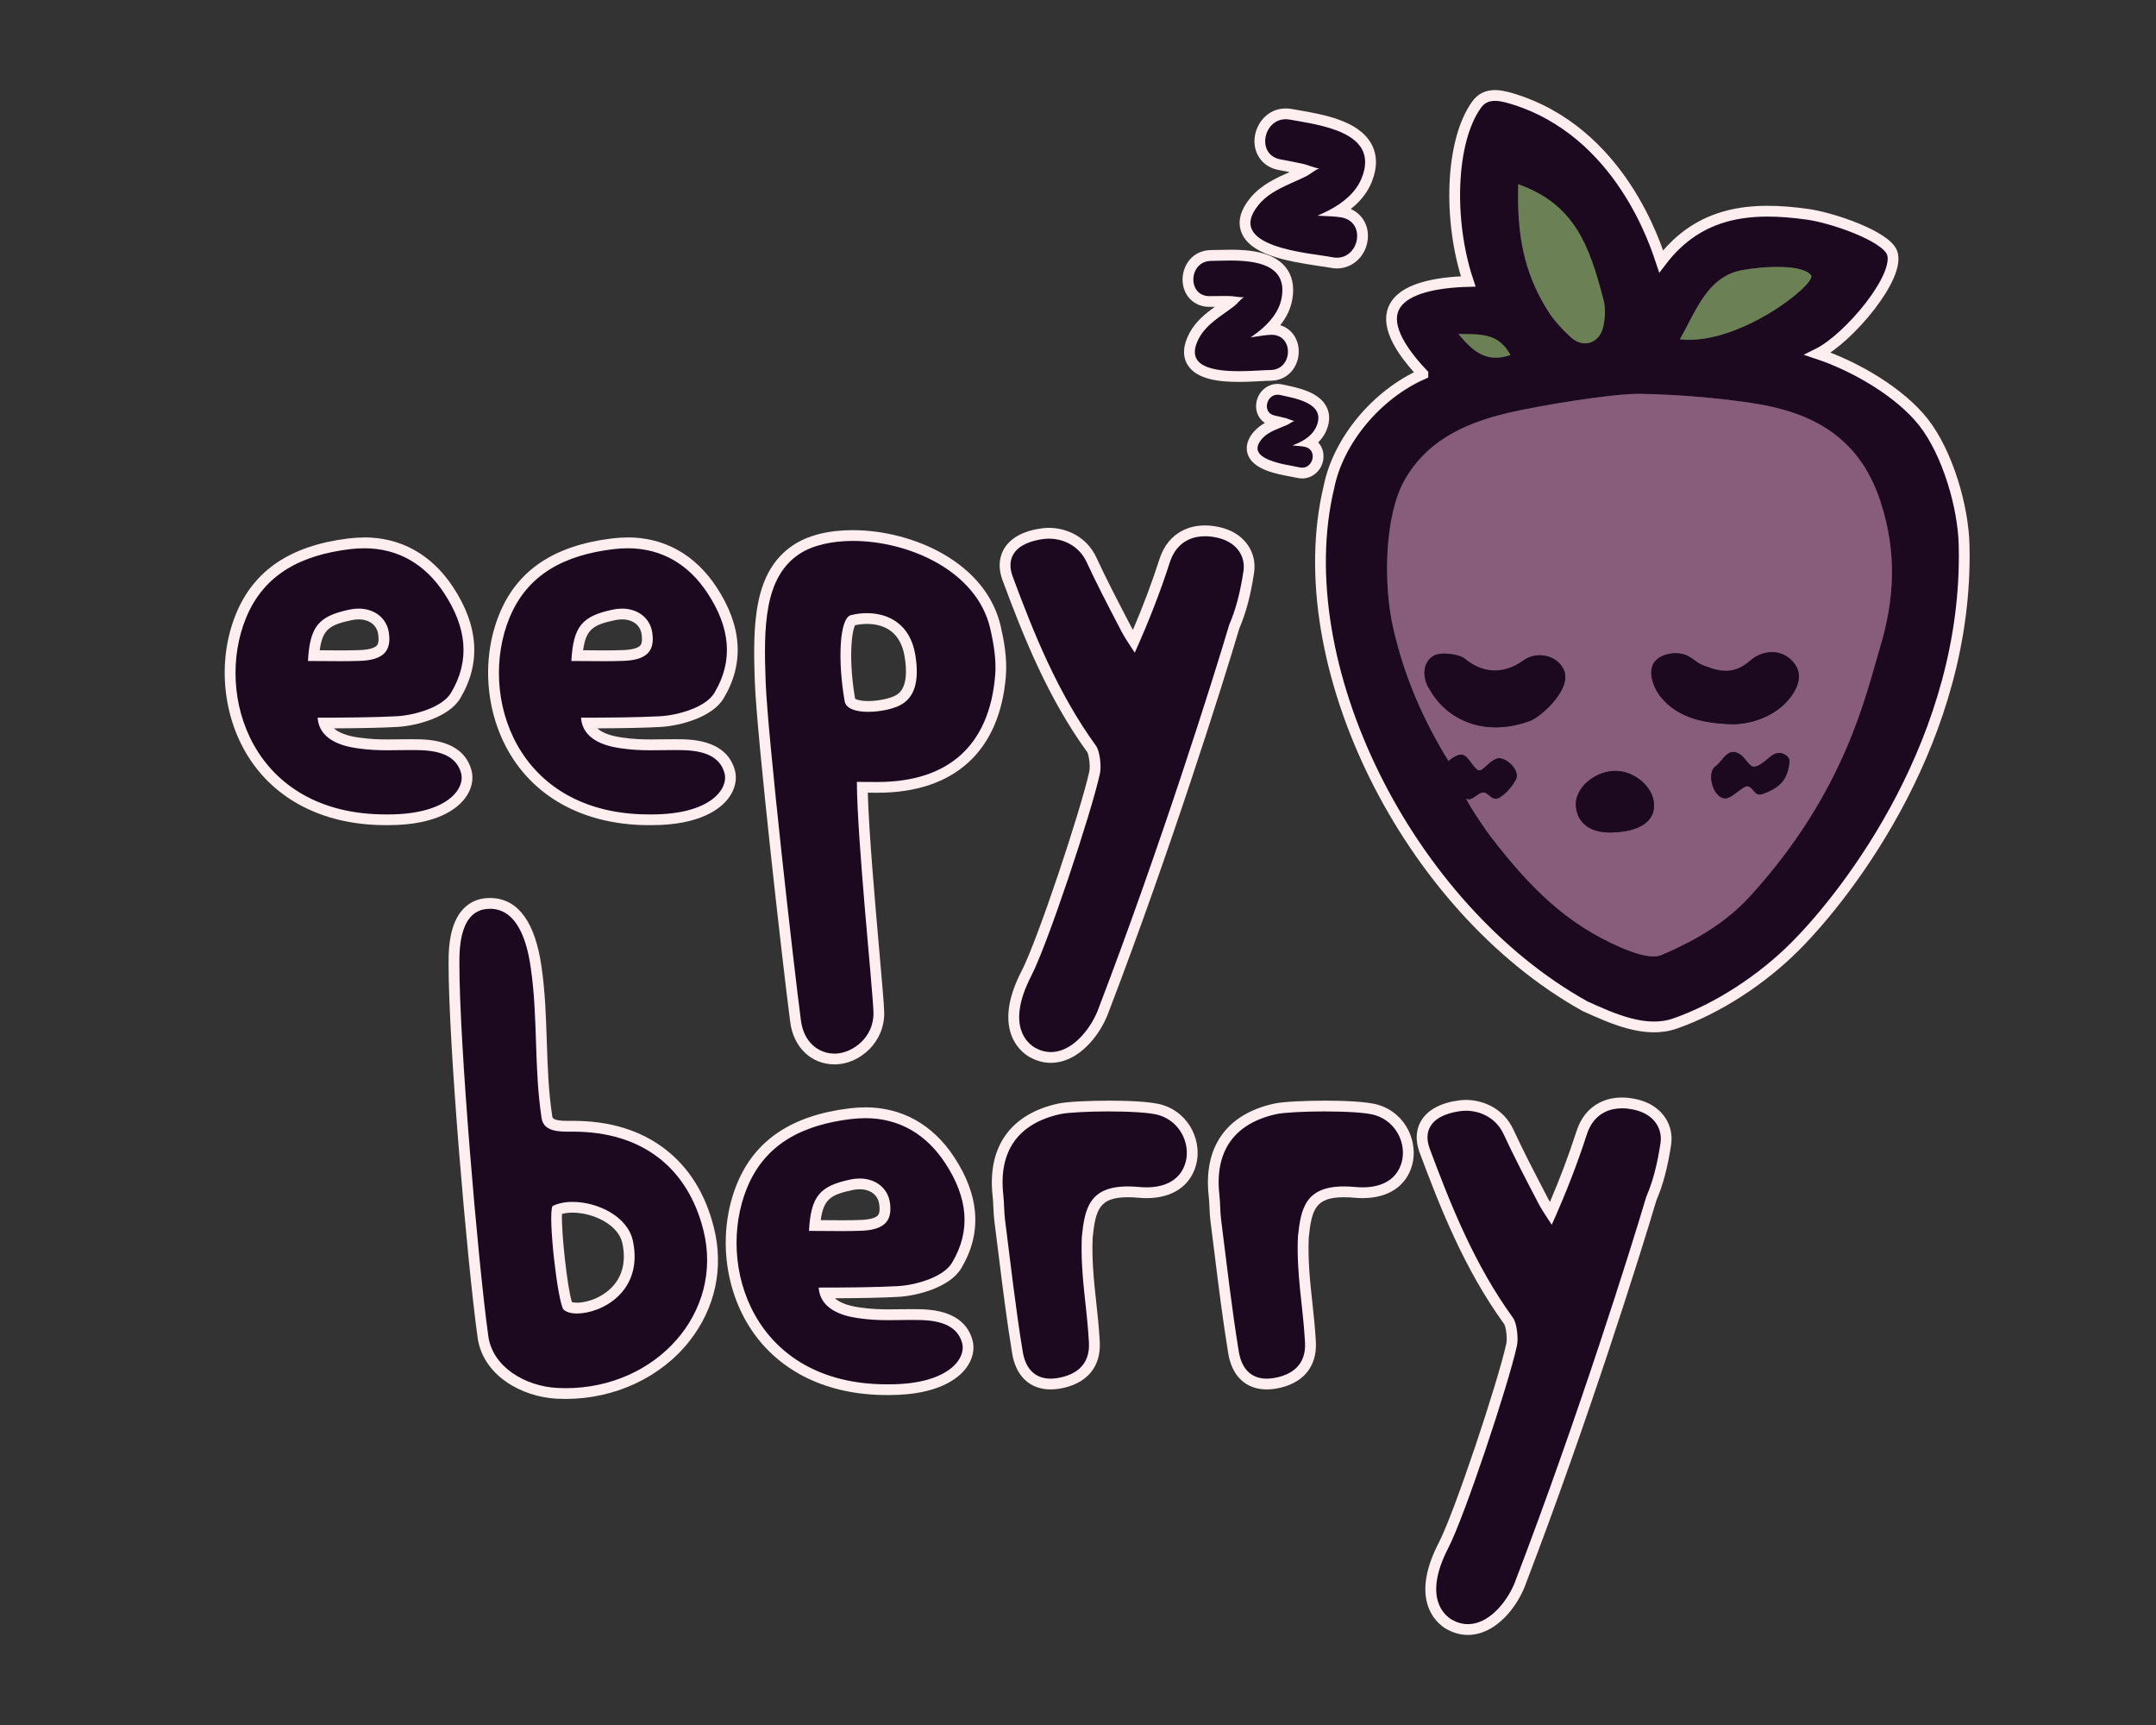 <?xml version="1.0" encoding="UTF-8"?><svg id="Calque_1" xmlns="http://www.w3.org/2000/svg" viewBox="0 0 800 640"><rect x="0" y="0" width="800" height="640" fill="#333333" stroke="none"/><defs><style>.cls-1{fill:#6c8055;}.cls-1,.cls-2,.cls-3,.cls-4{stroke-width:0px;}.cls-2{fill:#1c081f;}.cls-5{fill:none;stroke:#ffeeef;stroke-miterlimit:10;stroke-width:4px;}.cls-3{fill:#ffeeef;}.cls-4{fill:#875d7b;}</style></defs><path class="cls-2" d="M389.93,392.32c-2.34,0-4.64-.63-6.86-1.87-3.15-1.82-12.56-9.29-2.17-29.38,5.92-11.45,22.07-59.91,25.27-74.46.52-2.38-.12-7.38-1.12-8.77-14.45-19.95-23.29-42.14-31.12-63.16-1.48-3.96-1.3-7.43.51-10.32,2.71-4.3,8.32-5.85,12.55-6.4.73-.09,1.48-.14,2.23-.14,5.43,0,12.43,2.59,15.8,9.87,3.69,7.97,7.84,15.94,11.85,23.64l1,1.91c.79,1.52,1.75,3.04,2.85,4.72,4.58-10.44,8.24-20.04,11.44-29.95,1.44-4.45,4-7.63,7.63-9.45,2.17-1.09,4.65-1.64,7.36-1.64,2.88,0,5.37.64,6.59,1.02,6.75,2.09,10.62,7.83,9.64,14.27-1.24,8.17-2.95,14.6-5.37,20.21-5.73,19.35-25.47,82.2-48.35,141.96-2.19,6.36-7.79,14.44-14.87,17.03-1.61.59-3.24.89-4.85.89h0Z"/><path class="cls-3" d="M447.13,198.95c2.58,0,4.81.56,6,.93,5.85,1.81,9.1,6.55,8.26,12.06-1.22,8.05-2.9,14.35-5.27,19.83-5.7,19.25-25.43,82.1-48.33,141.92-2.06,5.97-7.23,13.51-13.69,15.87-1.4.51-2.79.77-4.16.77h0c-2,0-3.96-.54-5.88-1.61-2.75-1.59-10.94-8.2-1.37-26.71,5.97-11.54,22.23-60.31,25.44-74.95.6-2.74,0-8.37-1.46-10.37-14.3-19.75-23.09-41.79-30.87-62.68-1.25-3.35-1.13-6.22.33-8.55,2.29-3.64,7.31-4.99,11.11-5.48.64-.08,1.3-.13,1.98-.13,5.23,0,11.14,2.56,13.99,8.71,3.71,8.03,7.88,16.03,11.92,23.77l.97,1.87c1,1.92,2.22,3.78,3.63,5.93.42.65.87,1.32,1.33,2.03,5.3-11.81,9.45-22.5,13.01-33.51,1.27-3.92,3.49-6.7,6.62-8.27,2.15-1.08,4.41-1.43,6.46-1.43M447.13,194.95c-3.03,0-5.8.62-8.25,1.85-4.12,2.07-7.03,5.64-8.64,10.62-2.82,8.74-6,17.23-9.86,26.28-.27-.46-.52-.91-.75-1.36l-.97-1.87c-4.01-7.7-8.16-15.66-11.83-23.6-3.76-8.13-11.57-11.03-17.62-11.03-.84,0-1.67.05-2.49.16-6.68.86-11.51,3.39-13.98,7.32-1.49,2.36-2.82,6.38-.7,12.08,7.87,21.15,16.78,43.48,31.37,63.63.64,1.01,1.21,5.27.79,7.17-3.18,14.47-19.21,62.61-25.09,73.97-4.58,8.85-6,16.47-4.23,22.64,1.57,5.46,5.15,8.22,7.15,9.37l.03.02h.03c2.52,1.42,5.15,2.13,7.83,2.13,1.85,0,3.71-.34,5.54-1.01,7.71-2.82,13.62-11.19,16.07-18.26,22.85-59.68,42.57-122.43,48.34-141.93,2.47-5.75,4.2-12.3,5.46-20.59,1.13-7.46-3.3-14.09-11.03-16.48-1.63-.5-4.19-1.11-7.18-1.11h0Z"/><path class="cls-2" d="M544.66,604.58c-2.34,0-4.64-.63-6.86-1.87-3.15-1.82-12.56-9.29-2.17-29.38,5.92-11.45,22.07-59.91,25.27-74.46.52-2.38-.12-7.38-1.12-8.77-14.45-19.95-23.3-42.14-31.12-63.15-1.47-3.96-1.3-7.43.51-10.32,2.71-4.3,8.32-5.85,12.55-6.4.73-.09,1.48-.14,2.23-.14,5.43,0,12.43,2.59,15.8,9.87,3.69,7.98,7.85,15.95,11.86,23.67l.98,1.89c.79,1.52,1.75,3.04,2.85,4.72,4.58-10.44,8.24-20.04,11.44-29.95,1.44-4.45,4-7.63,7.63-9.45,2.17-1.09,4.65-1.64,7.36-1.64,2.88,0,5.37.64,6.59,1.02,6.75,2.09,10.62,7.83,9.64,14.27-1.24,8.17-2.95,14.6-5.37,20.21-5.73,19.35-25.47,82.2-48.35,141.96-2.19,6.36-7.79,14.44-14.87,17.03-1.61.59-3.24.89-4.85.89h0Z"/><path class="cls-3" d="M601.87,411.2c2.58,0,4.81.56,6,.93,5.85,1.81,9.1,6.55,8.26,12.06-1.22,8.05-2.9,14.35-5.27,19.83-5.7,19.25-25.43,82.1-48.33,141.92-2.06,5.97-7.23,13.51-13.69,15.87-1.4.51-2.79.77-4.16.77h0c-2,0-3.96-.54-5.88-1.61-2.75-1.59-10.94-8.2-1.37-26.71,5.97-11.54,22.23-60.31,25.44-74.95.6-2.74,0-8.37-1.46-10.37-14.3-19.75-23.09-41.79-30.87-62.68-1.25-3.35-1.13-6.22.33-8.55,2.29-3.64,7.31-4.99,11.11-5.48.64-.08,1.3-.13,1.98-.13,5.23,0,11.14,2.56,13.98,8.71,3.71,8.03,7.88,16.03,11.92,23.77l.97,1.87c1,1.92,2.22,3.78,3.63,5.93.42.65.87,1.32,1.33,2.03,5.3-11.81,9.45-22.5,13.01-33.51,1.27-3.92,3.49-6.7,6.62-8.27,2.15-1.08,4.41-1.43,6.46-1.43M601.87,407.2c-3.03,0-5.8.62-8.25,1.85-4.12,2.07-7.03,5.64-8.64,10.62-2.82,8.74-6,17.23-9.86,26.28-.27-.46-.52-.91-.75-1.36l-.97-1.87c-4.01-7.7-8.16-15.66-11.83-23.6-3.76-8.14-11.57-11.03-17.62-11.03-.84,0-1.67.05-2.49.16-6.68.86-11.51,3.39-13.98,7.32-1.49,2.36-2.82,6.38-.7,12.08,7.87,21.15,16.78,43.48,31.37,63.63.64,1.01,1.21,5.27.79,7.17-3.18,14.47-19.21,62.61-25.09,73.97-4.58,8.85-6,16.47-4.23,22.64,1.57,5.46,5.15,8.22,7.15,9.37l.03.02h.03c2.52,1.42,5.15,2.13,7.83,2.13,1.85,0,3.71-.34,5.54-1.01,7.7-2.82,13.62-11.19,16.07-18.26,22.85-59.68,42.57-122.43,48.34-141.93,2.47-5.75,4.2-12.3,5.46-20.59,1.13-7.46-3.3-14.09-11.03-16.48-1.63-.5-4.19-1.11-7.18-1.11h0Z"/><path class="cls-2" d="M309.67,392.9c-7.55,0-13.35-5.59-14.45-13.9-2.77-21-12.32-105.51-13.11-125.57-.85-21.62-.44-40.26,13.23-49.46,5.06-3.41,12.56-5.28,21.12-5.28,21.87,0,47.85,11.96,52.93,34.13,1.14,4.96,2.38,11.47,1.86,17.81-2.19,27.14-17.97,41.49-45.64,41.49,0,0-4-.02-5.66-.03.25,14.52,2.62,41.48,4.37,61.42.95,10.79,1.7,19.31,1.76,22.05.26,10.87-9.02,17.05-15.83,17.33-.2,0-.41.01-.61.01ZM321.64,229.49c-1.82,0-3.64.22-5.42.67-2,.7-3.7,13.4-.85,29.65.24,1.39,2.9,2.29,6.77,2.29h0c3.72,0,8.11-.86,10.66-2.1,4.71-2.27,6.29-7.72,4.85-16.66-1.95-12.05-10.87-13.85-16.02-13.85Z"/><path class="cls-3" d="M316.47,200.69c20.46,0,46.02,10.92,50.98,32.58,1.28,5.6,2.28,11.55,1.82,17.21-2.11,26.06-17.34,39.65-43.64,39.65-.18,0-.36,0-.54,0-2-.01-7.14-.04-7.14-.04.07,21.35,5.97,77.74,6.16,85.52.22,9.3-7.73,15.03-13.91,15.29-.17,0-.35.01-.52.01-6.03,0-11.43-4.32-12.47-12.17-2.77-21-12.32-105.61-13.09-125.38-.82-20.89-.56-39.03,12.35-47.73,4.9-3.3,12.07-4.94,20-4.94M322.15,264.1c4.15,0,8.78-.96,11.54-2.3,5.73-2.77,7.52-9.11,5.95-18.78-1.89-11.69-10.21-15.53-17.99-15.53-2.05,0-4.06.27-5.9.73-4.34,1.08-4.94,17.09-2.34,31.93.5,2.87,4.35,3.95,8.74,3.95M316.47,196.69c-9.08,0-16.77,1.94-22.24,5.62-14.53,9.78-14.99,28.97-14.12,51.2.79,20.11,10.35,104.73,13.12,125.75,1.23,9.36,7.84,15.64,16.43,15.64.23,0,.46,0,.69-.01,8.78-.36,18.01-8.24,17.74-19.38-.07-2.81-.78-10.93-1.77-22.18-1.67-19-3.9-44.41-4.32-59.23,1.16,0,2.31.01,3.04.02h.57c28.46,0,45.37-15.38,47.63-43.32.53-6.62-.74-13.32-1.91-18.42-2.54-11.07-10.01-20.4-21.6-26.99-9.72-5.52-21.85-8.69-33.28-8.69h0ZM317.31,231.96c1.42-.31,2.9-.47,4.33-.47,5.51,0,12.41,2.11,14.04,12.17,1.91,11.81-2.35,13.87-3.74,14.54-1.95.94-5.94,1.9-9.8,1.9-2.97,0-4.41-.57-4.84-.86-2.46-14.21-1.36-24.86,0-27.28h0Z"/><path class="cls-2" d="M209.92,517.02c-1.05,0-2.11-.03-3.16-.08-12.34-.62-25.76-8.03-27.56-20.97-3.79-27.34-10.79-109.16-10.75-138.45,0-5.55.03-22.35,13.27-22.35.28,0,.56,0,.86.02,8.65.48,14.16,8.48,16.36,23.77,1.33,9.23,1.64,18.5,1.93,27.45.3,9.22.62,18.75,2.06,28.12.25,1.61,1.06,3.32,7.58,3.32.26,0,.52,0,.79,0,.46,0,.93-.01,1.38-.01,26.3,0,44.15,13.57,50.27,38.2,3.54,14.25.47,28.53-8.65,40.19-10.17,13.01-26.77,20.78-44.39,20.78ZM210.62,484.51c.47.39,1.62.8,3.51.8h0c4.48,0,11.21-2.35,15.4-7.52,3.65-4.5,4.78-10.21,3.36-16.96-1.68-7.98-11.91-12.91-20.42-12.91-2.22,0-4.21.34-5.81.99-.82,5.18,2.08,31.88,3.96,35.61Z"/><path class="cls-3" d="M181.72,337.17c.24,0,.49,0,.75.02,11.1.62,13.63,16.09,14.5,22.06,2.69,18.63,1.13,36.99,4,55.6.62,4,4.25,5.02,9.55,5.02.27,0,.55,0,.83,0,.45,0,.9-.01,1.35-.01,25.74,0,42.59,13.57,48.33,36.68,7.6,30.6-17.63,58.49-51.1,58.49-1.01,0-2.04-.03-3.06-.08-11.85-.6-24.07-7.65-25.68-19.24-3.95-28.51-10.77-109.34-10.73-138.17,0-5.5,0-20.35,11.27-20.35M214.13,487.32c8.93,0,24.7-7.99,20.72-26.9-1.94-9.22-13.27-14.5-22.38-14.5-2.82,0-5.43.51-7.48,1.56-1.72,3.72,1.87,34.93,4.02,38.27.93,1.03,2.79,1.58,5.12,1.58M181.72,333.17v4-4h0c-6.56,0-11.41,3.86-13.66,10.87-1.6,4.98-1.61,10.49-1.61,13.45-.04,29.99,6.88,110.68,10.77,138.76,1.94,14.02,16.28,22.03,29.44,22.69,1.09.05,2.19.08,3.27.08,18.23,0,35.42-8.05,45.97-21.55,9.51-12.16,12.71-27.05,9.02-41.91-3.11-12.52-9.2-22.35-18.11-29.21-9.04-6.97-20.52-10.5-34.11-10.5-.47,0-.95,0-1.42.01-.26,0-.51,0-.75,0-5.35,0-5.52-1.1-5.6-1.63-1.43-9.26-1.74-18.73-2.04-27.89-.3-9.01-.6-18.33-1.95-27.67-2.36-16.37-8.5-24.94-18.23-25.48-.33-.02-.65-.03-.97-.03h0ZM208.72,448.91s0,0,0,0h0ZM208.54,450.38c1.14-.31,2.47-.47,3.93-.47,7.76,0,17.03,4.55,18.46,11.33,1.29,6.14.3,11.28-2.95,15.29-3.78,4.66-9.83,6.78-13.85,6.78-.92,0-1.55-.12-1.91-.22-1.69-5.09-4.01-26.17-3.68-32.71h0Z"/><path class="cls-2" d="M240.84,304.15c-27.15,0-41.32-12.61-48.44-23.19-10.06-14.94-12.13-35.49-5.28-52.34,6.32-15.55,19.47-24.34,40.2-26.87,1.88-.23,3.74-.34,5.53-.34,12.96,0,23.81,6.07,31.36,17.55,9.05,13.75,9.91,26.93,2.57,39.17-3.81,6.35-15.04,9.22-21.66,9.6-5.98.34-14.87.52-27.11.54,1.3,3.88,5.47,6.35,12.43,7.36,4.52.65,8.11.74,11.02.74h0c1.31,0,2.61-.02,3.96-.04,1.47-.02,2.98-.04,4.61-.04,1.03,0,2.11,0,3.25.03,9.9.21,15.61,3.44,17.45,9.88.8,2.81.06,6-2.02,8.77-2.59,3.43-9.53,9.19-26.9,9.19-.32,0-.97,0-.97,0ZM214.15,243.24c1.43,0,2.83.02,4.21.03,1.98.02,3.91.04,5.83.04,2.78,0,5.05-.04,7.17-.12,3.94-.15,6.56-.99,7.79-2.48,1-1.22,1.29-3.1.89-5.76-.67-4.35-4.3-7.16-9.26-7.16-.94,0-1.92.1-2.91.31-10.08,2.13-12.88,4.96-13.73,15.13Z"/><path class="cls-3" d="M232.84,203.41c12.97,0,22.85,6.24,29.69,16.65,8.31,12.63,9.79,24.93,2.53,37.04-3.2,5.34-13.48,8.26-20.06,8.63-7.93.45-20.04.54-29.41.54.56,8,8.61,10.47,14.56,11.33,4.33.63,7.82.76,11.31.76,2.73,0,5.46-.08,8.59-.08,1.02,0,2.08,0,3.19.03,8.54.18,13.91,2.63,15.57,8.44,1.66,5.82-5.05,15.41-27,15.41-.31,0-.62,0-.94,0h-.04c-49.51,0-63.47-44.21-51.85-72.77,6.71-16.51,20.71-23.46,38.58-25.64,1.82-.22,3.58-.33,5.29-.33M224.2,245.31c2.44,0,4.84-.03,7.24-.12,8.52-.33,11.64-3.6,10.58-10.54-.83-5.42-5.41-8.85-11.24-8.85-1.07,0-2.18.12-3.32.36-11.48,2.42-14.74,6.15-15.45,19.08,4.25,0,8.27.07,12.19.07M232.84,199.41v4-4h0c-1.88,0-3.82.12-5.77.36-21.51,2.62-35.18,11.81-41.81,28.1-7.09,17.45-4.95,38.72,5.47,54.2,10.45,15.52,28.24,24.07,50.09,24.07.33,0,.66,0,.98,0,18.24,0,25.69-6.26,28.5-9.99,2.47-3.27,3.32-7.11,2.35-10.52-2.08-7.29-8.59-11.11-19.33-11.34-1.06-.02-2.14-.03-3.28-.03-1.65,0-3.17.02-4.65.04-1.34.02-2.64.04-3.94.04-2.98,0-6.35-.09-10.73-.72-4.83-.7-7.54-2.01-9.08-3.39,10.43-.05,18.18-.22,23.59-.53,7.04-.4,19.05-3.55,23.26-10.57,7.77-12.96,6.89-26.85-2.62-41.3-7.94-12.07-19.36-18.45-33.03-18.45h0ZM216.37,241.26c1.05-7.95,3.93-9.5,11.92-11.19.85-.18,1.69-.27,2.49-.27,3.98,0,6.77,2.09,7.28,5.46.21,1.4.31,3.26-.45,4.18-.48.58-1.94,1.58-6.33,1.75-2.09.08-4.34.12-7.09.12-1.91,0-3.84-.02-5.81-.04-.67,0-1.34-.01-2.01-.02h0Z"/><path class="cls-2" d="M329.01,515.58c-27.15,0-41.33-12.61-48.45-23.19-10.06-14.95-12.13-35.49-5.28-52.33,6.32-15.55,19.47-24.34,40.19-26.87,1.87-.23,3.73-.34,5.53-.34,12.97,0,23.81,6.07,31.37,17.54,9.05,13.75,9.91,26.93,2.57,39.17-3.81,6.35-15.04,9.22-21.66,9.6-5.98.34-14.87.52-27.11.54,1.3,3.88,5.47,6.35,12.43,7.36,4.52.66,8.11.74,11.02.74h0c1.31,0,2.62-.02,3.97-.04,1.47-.02,2.99-.04,4.62-.04,1.03,0,2.1,0,3.23.03,9.9.21,15.61,3.44,17.45,9.89.8,2.81.06,6-2.02,8.77-2.59,3.43-9.52,9.19-26.9,9.19-.32,0-.64,0-.96,0ZM302.32,454.68c1.43,0,2.84.02,4.22.03,1.98.02,3.92.04,5.83.04,2.77,0,5.04-.04,7.15-.12,3.94-.15,6.56-.99,7.79-2.48,1-1.22,1.3-3.1.89-5.76-.67-4.35-4.3-7.16-9.26-7.16-.95,0-1.92.11-2.91.31-10.08,2.13-12.88,4.96-13.72,15.13Z"/><path class="cls-3" d="M321.01,414.85c12.97,0,22.85,6.24,29.69,16.65,8.31,12.63,9.79,24.93,2.53,37.04-3.2,5.34-13.48,8.26-20.06,8.63-7.93.45-20.04.54-29.41.54.56,8,8.61,10.47,14.56,11.33,4.33.63,7.82.76,11.31.76,2.73,0,5.46-.08,8.59-.08,1.02,0,2.08,0,3.19.03,8.54.18,13.91,2.63,15.57,8.44,1.66,5.82-5.05,15.41-27,15.41-.31,0-.62,0-.94,0h-.04c-49.51,0-63.47-44.21-51.85-72.77,6.71-16.51,20.71-23.46,38.58-25.64,1.82-.22,3.58-.33,5.29-.33M312.37,456.75c2.44,0,4.84-.03,7.24-.12,8.52-.33,11.64-3.6,10.58-10.54-.83-5.42-5.41-8.85-11.24-8.85-1.07,0-2.18.12-3.32.36-11.48,2.42-14.74,6.15-15.45,19.08,4.25,0,8.27.07,12.19.07M321.01,410.85v4-4h0c-1.88,0-3.82.12-5.77.36-21.51,2.62-35.18,11.81-41.81,28.1-7.09,17.45-4.95,38.72,5.47,54.2,10.45,15.52,28.24,24.07,50.09,24.07.33,0,.66,0,.98,0,18.24,0,25.69-6.26,28.5-9.98,2.47-3.27,3.32-7.11,2.35-10.52-2.08-7.29-8.59-11.11-19.33-11.34-1.06-.02-2.13-.03-3.28-.03-1.65,0-3.17.02-4.65.04-1.34.02-2.64.04-3.94.04-2.98,0-6.35-.09-10.73-.72-4.83-.7-7.54-2.01-9.08-3.39,10.43-.05,18.18-.22,23.59-.53,7.04-.4,19.05-3.55,23.26-10.57,7.77-12.96,6.89-26.85-2.62-41.3-7.94-12.07-19.36-18.45-33.03-18.45h0ZM304.54,452.69c1.05-7.95,3.93-9.5,11.92-11.19.85-.18,1.69-.27,2.49-.27,3.98,0,6.77,2.09,7.28,5.46.21,1.4.31,3.26-.45,4.18-.48.58-1.94,1.58-6.33,1.75-2.09.08-4.34.12-7.09.12-1.91,0-3.84-.02-5.81-.04-.67,0-1.34-.01-2.01-.02h0Z"/><path class="cls-2" d="M143.09,304.15c-27.15,0-41.32-12.61-48.44-23.19-10.06-14.95-12.13-35.49-5.28-52.34,6.32-15.55,19.47-24.34,40.19-26.87,1.88-.23,3.74-.34,5.53-.34,12.96,0,23.81,6.07,31.36,17.55,9.05,13.75,9.91,26.93,2.57,39.17-3.81,6.35-15.04,9.22-21.66,9.6-5.98.34-14.87.52-27.11.54,1.3,3.88,5.47,6.35,12.44,7.36,4.52.65,8.11.74,11.02.74h0c1.31,0,2.61-.02,3.96-.04,1.47-.02,2.98-.04,4.61-.04,1.04,0,2.11,0,3.25.03,9.9.21,15.6,3.44,17.45,9.88.8,2.81.06,6-2.02,8.77-2.59,3.43-9.53,9.19-26.9,9.19-.32,0-.97,0-.97,0ZM116.41,243.24c1.43,0,2.83.02,4.21.03,1.98.02,3.91.04,5.83.04,2.78,0,5.05-.04,7.17-.12,3.94-.15,6.56-.99,7.79-2.48,1-1.22,1.29-3.1.89-5.76-.67-4.35-4.3-7.16-9.26-7.16-.94,0-1.92.1-2.91.31-10.09,2.13-12.88,4.96-13.73,15.13Z"/><path class="cls-3" d="M135.1,203.41c12.97,0,22.85,6.24,29.69,16.65,8.31,12.63,9.79,24.93,2.53,37.04-3.2,5.34-13.48,8.26-20.06,8.63-7.93.45-20.04.54-29.41.54.56,8,8.61,10.47,14.56,11.33,4.33.63,7.82.76,11.31.76,2.73,0,5.46-.08,8.59-.08,1.02,0,2.08,0,3.19.03,8.54.18,13.91,2.63,15.57,8.44,1.66,5.82-5.05,15.41-27,15.41-.31,0-.62,0-.94,0h-.04c-49.51,0-63.47-44.21-51.85-72.77,6.71-16.51,20.71-23.46,38.58-25.64,1.82-.22,3.58-.33,5.29-.33M126.46,245.31c2.44,0,4.84-.03,7.24-.12,8.52-.33,11.64-3.6,10.58-10.54-.83-5.42-5.41-8.85-11.24-8.85-1.07,0-2.18.12-3.32.36-11.48,2.42-14.74,6.15-15.45,19.08,4.25,0,8.27.07,12.19.07M135.1,199.41v4-4h0c-1.88,0-3.82.12-5.77.36-21.51,2.62-35.18,11.81-41.81,28.1-7.09,17.45-4.95,38.72,5.47,54.2,10.45,15.52,28.24,24.07,50.09,24.07.33,0,.66,0,.98,0,18.24,0,25.69-6.26,28.5-9.99,2.47-3.27,3.32-7.11,2.35-10.52-2.08-7.29-8.59-11.11-19.33-11.34-1.06-.02-2.14-.03-3.28-.03-1.65,0-3.17.02-4.65.04-1.34.02-2.64.04-3.94.04-2.98,0-6.35-.09-10.73-.72-4.83-.7-7.54-2.01-9.08-3.39,10.43-.05,18.18-.22,23.59-.53,7.04-.4,19.05-3.55,23.26-10.57,7.77-12.96,6.89-26.85-2.62-41.3-7.94-12.07-19.36-18.45-33.03-18.45h0ZM118.63,241.26c1.05-7.95,3.93-9.5,11.92-11.19.85-.18,1.69-.27,2.49-.27,3.98,0,6.77,2.09,7.28,5.46.21,1.4.31,3.26-.45,4.18-.48.58-1.94,1.58-6.33,1.75-2.09.08-4.34.12-7.09.12-1.91,0-3.84-.02-5.81-.04-.67,0-1.34-.01-2.01-.02h0Z"/><path class="cls-2" d="M389.88,513.5c-6.63,0-11.12-4.26-12.34-11.7-2.02-12.31-3.58-24.9-5.08-37.06-.49-3.96-.98-7.92-1.49-11.87-.22-1.69-.29-3.38-.36-5.01-.07-1.47-.13-2.87-.28-4.26-1.96-17.35,5.89-28.48,22.69-32.2,2.79-.62,10.42-1.05,18.54-1.05,5.39,0,15.06.19,19.2,1.5,9.39,2.94,13.09,12.58,11.12,19.81-1.87,6.9-7.86,10.86-16.42,10.86-.92,0-1.88-.04-2.86-.13-1.43-.13-2.79-.2-4.04-.2-12.51,0-14.07,6.37-15.13,16.86-.37,8.65.5,16.69,1.35,24.47.51,4.68,1.03,9.52,1.29,14.5.44,8.32-4.27,13.73-13.25,15.23-1.01.17-2,.25-2.94.25Z"/><path class="cls-3" d="M411.55,412.36c7.64,0,15.39.4,18.6,1.4,7.99,2.5,11.57,10.84,9.79,17.38-1.65,6.08-6.82,9.38-14.49,9.38-.86,0-1.75-.04-2.68-.13-1.52-.14-2.92-.2-4.22-.21-14.35,0-16.06,8.15-17.13,18.71-.6,14.03,1.94,25.96,2.64,39.22.44,8.42-5.03,12.06-11.59,13.16-.9.15-1.77.23-2.61.23-5.38,0-9.25-3.18-10.37-10.02-2.66-16.21-4.48-32.56-6.56-48.87-.39-3.06-.3-6.17-.64-9.24-1.82-16.08,5.3-26.52,21.13-30.02,2.68-.59,10.34-1,18.11-1M411.55,408.36h0c-6.98,0-15.56.34-18.98,1.1-17.69,3.91-26.3,16.12-24.24,34.37.15,1.32.21,2.68.27,4.12.07,1.67.15,3.4.38,5.17.51,3.96,1,7.91,1.49,11.87,1.51,12.18,3.07,24.78,5.1,37.14,1.39,8.5,6.61,13.37,14.32,13.37,1.05,0,2.15-.1,3.27-.28,9.97-1.67,15.41-7.98,14.92-17.31-.26-5.03-.79-9.9-1.3-14.61-.87-8.04-1.69-15.64-1.34-24.11,1.08-10.66,2.59-15,13.13-15,1.19,0,2.49.06,3.86.19,1.04.09,2.06.14,3.04.14,9.53,0,16.22-4.49,18.35-12.33,2.21-8.13-1.93-18.94-12.46-22.24-4.4-1.38-14.29-1.59-19.8-1.59h0Z"/><path class="cls-2" d="M470.06,513.5c-6.63,0-11.12-4.26-12.34-11.7-2.02-12.31-3.58-24.9-5.08-37.06-.49-3.96-.98-7.92-1.49-11.87-.22-1.69-.29-3.38-.36-5.01-.07-1.47-.13-2.87-.28-4.26-1.96-17.35,5.89-28.48,22.69-32.2,2.79-.62,10.42-1.05,18.54-1.05,5.39,0,15.06.19,19.2,1.5,9.39,2.94,13.09,12.58,11.12,19.81-1.87,6.9-7.86,10.86-16.42,10.86-.92,0-1.88-.04-2.86-.13-1.43-.13-2.79-.2-4.04-.2-12.51,0-14.07,6.37-15.13,16.86-.37,8.65.5,16.69,1.35,24.47.51,4.68,1.03,9.52,1.29,14.5.44,8.32-4.27,13.73-13.25,15.23-1.01.17-2,.25-2.94.25Z"/><path class="cls-3" d="M491.73,412.36c7.64,0,15.39.4,18.6,1.4,7.99,2.5,11.57,10.84,9.79,17.38-1.65,6.08-6.82,9.38-14.49,9.38-.86,0-1.75-.04-2.68-.13-1.52-.14-2.92-.2-4.22-.21-14.35,0-16.06,8.15-17.13,18.71-.6,14.03,1.94,25.96,2.64,39.22.44,8.42-5.03,12.06-11.59,13.16-.9.15-1.77.23-2.61.23-5.38,0-9.25-3.18-10.37-10.02-2.66-16.21-4.48-32.56-6.56-48.87-.39-3.06-.3-6.17-.64-9.24-1.82-16.08,5.3-26.52,21.13-30.02,2.68-.59,10.34-1,18.11-1M491.73,408.36h0c-6.98,0-15.56.34-18.98,1.1-17.69,3.91-26.3,16.12-24.24,34.37.15,1.32.21,2.68.27,4.12.07,1.67.15,3.4.38,5.17.51,3.96,1,7.91,1.49,11.87,1.51,12.18,3.07,24.78,5.1,37.14,1.39,8.5,6.61,13.37,14.32,13.37,1.05,0,2.15-.1,3.27-.28,9.97-1.67,15.41-7.98,14.92-17.31-.26-5.03-.79-9.9-1.3-14.61-.87-8.04-1.69-15.64-1.34-24.11,1.08-10.66,2.59-15,13.13-15,1.19,0,2.49.06,3.86.19,1.04.09,2.06.14,3.04.14,9.53,0,16.22-4.49,18.35-12.33,2.21-8.13-1.93-18.94-12.46-22.24-4.4-1.38-14.29-1.59-19.8-1.59h0Z"/><path class="cls-2" d="M728.8,202.42c1.67,71.04-42.53,128.47-62.67,148.66-12.07,12.11-28.5,23.06-44.67,28.67-10.88,3.78-23.07-1.8-33.33-6.44-65.92-36.67-110.72-127.24-95-192.72,3.46-17.06,17.57-34.2,34.84-41.83-23.33-24.67-8.39-33.65,16.83-34.34-7.55-22.53-6.66-52.09,3.12-65.61,3.2-4.41,7.99-3.75,12.97-2.26,40.58,12.14,53.67,55.07,55.49,60.46,14.27-18.81,33.45-20.44,54.36-17.5,9.39,1.32,28.84,8.05,31.29,14.16,3.48,8.68-16.03,31.91-27.52,37.59,14.07,4.7,30.63,14.41,39.29,25.5,8.91,11.41,14.73,31.42,15,45.67ZM697.55,240.38c5.5-18.17,6.36-35.59.2-54.36-6.8-20.74-20.97-30.78-40.32-35.11-12.29-2.74-34.52-4.65-49.18-4.79-10.14-.09-37.29,4.36-48.95,7.13-17.87,4.25-30.35,11.39-38,24.64-7.62,13.2-8.12,38.97-4.26,55.52,4.16,17.79,10.85,33.29,20.41,48.92,6.55-5.4,6.85-.41,10.47,3,1.99,1.87,3.45-2.34,7.46-3.91,2.88-1.13,9.3,4.29,7.01,8.1-1.54,2.57-3.12,4.52-5.51,6.15-2.75,1.88-3.66-.37-5.58-1.42-2.37-1.28-5.17,3.77-7.33,1.95,1.27,2.95,7.44,11.95,8.99,13.97,14.66,19.09,28.17,32.6,48.49,41.37,4.11,1.77,11.2,4.44,15.02,2.8,12.21-5.23,23.71-11.69,33.1-22.06,35.43-38.86,42.91-75.17,47.98-91.9ZM623.3,125.9c21.49,2.48,50-19.9,48.8-23.63-2.95-4.23-17.02-3.61-25.64-2.04-13.03,2.38-17.09,15.17-23.16,25.68ZM594.98,120.9c.61-3.09.82-6.62.03-9.62-5.18-19.87-10.52-35.43-31.65-42.95-.55,18.24,1.92,32.49,10.88,46.81,2.3,3.68,5.36,6.97,8.53,9.9,4.75,4.41,10.92,2.31,12.21-4.15ZM541.13,123.92c5.73,6.85,10.59,10.74,19.34,7.8-4.54-8.27-11.03-7.7-19.34-7.8Z"/><path class="cls-4" d="M697.75,186.02c6.15,18.77,5.3,36.19-.2,54.36-5.07,16.73-12.55,53.03-47.98,91.9-9.39,10.37-20.89,16.83-33.1,22.06-3.82,1.64-10.91-1.03-15.02-2.8-20.32-8.76-33.82-22.28-48.49-41.37-1.56-2.02-7.73-11.02-8.99-13.97,2.16,1.82,4.96-3.23,7.33-1.95,1.92,1.05,2.83,3.3,5.58,1.42,2.39-1.63,3.97-3.58,5.51-6.15,2.29-3.81-4.13-9.23-7.01-8.1-4.01,1.57-5.47,5.78-7.46,3.91-3.62-3.41-3.92-8.4-10.47-3-9.57-15.64-16.26-31.13-20.41-48.92-3.86-16.55-3.36-42.32,4.26-55.52,7.65-13.25,20.13-20.39,38-24.64,11.66-2.77,38.8-7.22,48.95-7.13,14.66.14,36.89,2.05,49.18,4.79,19.35,4.32,33.52,14.37,40.32,35.11ZM663.42,259.86c4.78-5.55,5.42-10.73,1.53-14.71-4.47-4.58-11.04-3.9-15.49-.06-5.75,4.97-10.48,4.45-16.88,2-3.2-1.22-3.05-1.84-5.99-3.55-4.22-2.45-11.66-.96-13.37,3.27-1.64,4.08,1.11,9.4,2.81,11.52,6.92,8.68,17.2,9.95,26.63,10.4,8.6-.1,16.29-3.68,20.76-8.87ZM663.98,282.62c.17-2.09-2.59-3.66-4.63-3.19-2.85.67-5.65,5.09-8.72,5.02-1.44-.03-2.95-3.07-4.55-4.27-4.88-3.65-6.62,2.04-9.44,4.03-4.17,2.95-.06,14.52,5.28,11.48,2.77-1.57,5.12-4.05,6.38-4,2.42.11,2.53,4.02,5.72,2.87,5.38-1.95,9.35-4.49,9.95-11.95ZM613.76,299.13c.24-6.84-7.3-13.46-14.94-13.11-7.53.34-14.38,6.54-14.09,12.73.3,6.44,5.16,10.24,12.92,10.11,10.1-.17,15.91-3.67,16.11-9.73ZM567.71,267.48c4.09-1.51,16.05-12.07,12.42-19.28-2.51-4.99-9.73-6.87-14.96-3.11-7.78,5.59-15.55,4.35-21.59-.67-2.19-1.82-9.05-2.68-11.67-1.09-4.11,2.5-4.09,7.83-1.84,11.81,3.36,5.94,7.78,10.05,13.79,12.55,7.61,3.17,16.11,2.64,23.85-.22Z"/><path class="cls-1" d="M672.1,102.26c1.2,3.74-27.3,26.11-48.8,23.63,6.07-10.51,10.13-23.3,23.16-25.68,8.62-1.57,22.69-2.19,25.64,2.04Z"/><path class="cls-2" d="M664.95,245.15c3.89,3.98,3.25,9.16-1.53,14.71-4.47,5.19-12.17,8.76-20.76,8.87-9.43-.44-19.71-1.72-26.63-10.4-1.7-2.12-4.45-7.45-2.81-11.52,1.7-4.23,9.15-5.72,13.37-3.27,2.95,1.71,2.8,2.33,5.99,3.55,6.4,2.45,11.12,2.97,16.88-2,4.45-3.84,11.02-4.53,15.49.06Z"/><path class="cls-2" d="M659.35,279.43c2.04-.47,4.8,1.1,4.63,3.19-.6,7.45-4.57,10-9.95,11.95-3.19,1.16-3.31-2.75-5.72-2.87-1.27-.06-3.62,2.43-6.38,4-5.34,3.03-9.46-8.54-5.28-11.48,2.82-1.99,4.56-7.68,9.44-4.03,1.6,1.2,3.1,4.24,4.55,4.27,3.07.07,5.87-4.35,8.72-5.02Z"/><path class="cls-2" d="M598.82,286.02c7.64-.35,15.18,6.27,14.94,13.11-.21,6.06-6.01,9.56-16.11,9.73-7.76.13-12.62-3.68-12.92-10.11-.29-6.19,6.56-12.38,14.09-12.73Z"/><path class="cls-1" d="M595.01,111.29c.79,3,.58,6.53-.03,9.62-1.29,6.46-7.46,8.56-12.21,4.15-3.17-2.94-6.23-6.23-8.53-9.9-8.96-14.31-11.43-28.57-10.88-46.81,21.13,7.51,26.46,23.07,31.65,42.95Z"/><path class="cls-2" d="M580.13,248.2c3.63,7.21-8.33,17.77-12.42,19.28-7.73,2.85-16.24,3.38-23.85.22-6.01-2.5-10.43-6.62-13.79-12.55-2.25-3.98-2.27-9.31,1.84-11.81,2.62-1.59,9.47-.73,11.67,1.09,6.04,5.02,13.81,6.26,21.59.67,5.24-3.76,12.46-1.88,14.96,3.11Z"/><path class="cls-1" d="M560.48,131.72c-8.75,2.94-13.61-.95-19.34-7.8,8.31.1,14.8-.47,19.34,7.8Z"/><path class="cls-5" d="M527.97,138.76c-23.33-24.67-8.39-33.65,16.83-34.34-7.55-22.53-6.66-52.09,3.12-65.61,3.2-4.41,7.99-3.75,12.97-2.26,40.58,12.14,53.67,55.07,55.49,60.46,14.27-18.81,33.45-20.44,54.36-17.5,9.39,1.32,28.84,8.05,31.29,14.16,3.48,8.68-16.03,31.91-27.52,37.59,14.07,4.7,30.63,14.41,39.29,25.5,8.91,11.41,14.73,31.42,15,45.67,1.67,71.04-42.53,128.47-62.67,148.66-12.07,12.11-28.5,23.06-44.67,28.67-10.88,3.78-23.07-1.8-33.33-6.44-65.92-36.67-110.72-127.24-95-192.72,3.46-17.06,17.57-34.2,34.84-41.83Z"/><path class="cls-2" d="M483.19,175.51c-.48,0-.98-.06-1.47-.18-.52-.12-1.25-.26-2.11-.42-6.66-1.23-13.28-2.79-14.73-7.02-.71-2.06-.04-4.26,1.98-6.52,2.17-2.43,5.14-3.62,7.76-4.67.06-.02.12-.05.19-.07-.83-.2-1.62-.38-2.34-.54-2.93-.66-4.68-3.1-4.35-6.09.3-2.7,2.48-5.57,5.92-5.57.46,0,.93.05,1.4.16.4.09.82.18,1.27.27,4.81,1.03,11.4,2.44,13.71,6.93,1.09,2.11,1.04,4.55-.13,7.24-.87,1.99-2.33,3.74-4.37,5.21,2.21,1.01,3.44,3.2,3.14,5.78-.37,3.13-2.89,5.49-5.86,5.49h0Z"/><path class="cls-3" d="M474.04,146.44c.31,0,.63.03.96.11,5.7,1.27,17.22,3.02,13.45,11.7-1.26,2.9-3.94,4.83-6.73,6.13-.69.32-1.41.61-2.12.89,1.78.17,3.53.26,4.68.53,4.59,1.09,3.1,7.72-1.09,7.72-.32,0-.66-.04-1.01-.12-4.09-.97-20.97-2.67-13.83-10.68,2.44-2.74,6.18-3.68,9.39-5.14.7-.32,1.8-1.19,2.52-1.38,0,0,.01-.01.02-.02-.95-.15-2.18-.77-3.01-.99-1.45-.38-2.91-.72-4.37-1.04-4.62-1.03-3.1-7.71,1.14-7.71M474.04,142.44c-4.05,0-7.45,3.16-7.91,7.35-.33,2.97.93,5.61,3.21,7.13-1.41.8-2.78,1.79-3.97,3.13-3.16,3.55-3.04,6.58-2.38,8.5,1.95,5.7,10.56,7.29,16.26,8.34.84.16,1.57.29,2.01.39.64.15,1.29.23,1.93.23,3.99,0,7.36-3.12,7.85-7.26.28-2.37-.45-4.54-1.91-6.11,1.3-1.29,2.3-2.73,2.99-4.31,1.77-4.07,1.01-7.12.07-8.95-2.74-5.33-10.16-6.92-15.07-7.97-.44-.09-.86-.18-1.25-.27-.61-.14-1.23-.21-1.83-.21h0Z"/><path class="cls-2" d="M459.69,139.7c-9.62,0-15.12-1.72-17.34-5.41-1.56-2.59-1.29-5.89.8-9.8,2.4-4.5,6.41-7.34,10.29-10.1,1.18-.84,2.3-1.64,3.37-2.47.02-.02.04-.03.06-.05-.2-.02-.39-.03-.55-.03-.91-.02-1.82-.02-2.74-.02-1.55,0-3.1.02-4.65.05h-.18c-5.42,0-7.93-4.19-7.96-8.09-.04-4.28,2.92-8.88,8.48-8.98.68-.01,1.4-.03,2.16-.05,1.49-.04,3.11-.08,4.79-.08,6.71,0,14.93.63,19.08,5.56,2.23,2.65,2.98,6.2,2.23,10.53-.71,4.07-2.93,7.92-6.62,11.49.3-.02.59-.03.87-.03,5.33,0,8.1,4.15,8.11,8.24,0,4.26-2.97,8.8-8.51,8.82-.87,0-2.15.07-3.63.15-2.29.12-5.13.28-8.07.28Z"/><path class="cls-3" d="M456.24,96.66c9.76,0,21.47,1.47,19.34,13.75-.9,5.17-4.47,9.33-8.46,12.51-.99.79-2.03,1.53-3.07,2.26,2.94-.42,5.8-.96,7.75-.97.01,0,.02,0,.03,0,8.39,0,7.95,13.03-.45,13.07-2.3,0-6.89.43-11.69.43-9.74,0-20.39-1.75-14.78-12.27,2.87-5.37,8.53-8.34,13.13-11.94,1-.78,2.44-2.63,3.53-3.21,0-.01.01-.02.02-.03-.18.01-.36.02-.55.02-1.52,0-3.43-.42-4.69-.44-.92-.02-1.85-.02-2.77-.02-1.56,0-3.12.02-4.68.05-.05,0-.09,0-.14,0-8.27,0-7.79-12.92.56-13.07,1.99-.03,4.39-.13,6.91-.13M456.24,92.66c-1.72,0-3.38.04-4.85.08-.75.02-1.47.04-2.14.05-6.85.12-10.49,5.75-10.45,10.99.05,5.84,4.24,10.07,9.96,10.07h.21c.64-.01,1.25-.02,1.81-.03-3.47,2.51-7.12,5.43-9.4,9.72-2.44,4.57-2.69,8.53-.75,11.77,3.43,5.72,12.52,6.38,19.06,6.38,2.99,0,5.87-.16,8.18-.28,1.45-.08,2.71-.15,3.53-.15,6.84-.03,10.52-5.6,10.51-10.83,0-4.77-2.76-8.5-6.86-9.77,2.39-3.02,3.89-6.23,4.47-9.59.86-4.94-.04-9.03-2.67-12.16-4.68-5.56-13.47-6.27-20.61-6.27h0Z"/><path class="cls-2" d="M496.09,97.61c-.67,0-1.35-.07-2.04-.2-1-.2-2.47-.41-4.18-.66-9.13-1.32-24.4-3.54-27.38-11.24-1.25-3.24-.24-6.89,3.02-10.84,3.71-4.5,8.89-6.81,13.9-9.04,1.54-.69,3-1.34,4.41-2.04.2-.1.44-.25.71-.42-.5-.17-.95-.31-1.32-.39-2.99-.66-5.93-1.21-8.41-1.66-5.55-1.02-7.66-5.57-7.29-9.64.41-4.48,3.9-9.23,9.56-9.23.62,0,1.27.06,1.91.18.77.14,1.6.28,2.46.43,8.96,1.56,21.23,3.69,25.58,11.39,1.96,3.47,2.02,7.62.18,12.34-1.8,4.62-5.42,8.6-10.79,11.86.67.07,1.29.16,1.86.27,5.56,1.09,7.64,5.71,7.24,9.8-.44,4.51-3.83,9.08-9.44,9.08h0Z"/><path class="cls-3" d="M477.08,44.24c.5,0,1.01.05,1.55.14,11.06,2.03,33.31,4.53,26.72,21.48-2.21,5.67-7.22,9.58-12.48,12.29-1.31.67-2.66,1.27-4.01,1.87,3.44.19,6.81.23,9.04.67,9.01,1.78,6.47,14.92-1.81,14.92-.53,0-1.08-.05-1.65-.17-7.94-1.56-40.5-3.57-27.38-19.5,4.49-5.45,11.6-7.53,17.66-10.57,1.32-.66,3.38-2.43,4.74-2.84.01-.01.02-.02.03-.03-1.84-.21-4.25-1.32-5.86-1.68-2.82-.62-5.64-1.16-8.48-1.68-9.07-1.66-6.46-14.9,1.91-14.9M477.08,40.24c-6.85,0-11.07,5.69-11.55,11.05-.53,5.88,3.13,10.72,8.92,11.78,1.25.23,2.62.48,4.06.76-4.95,2.21-10.54,4.72-14.53,9.55-3.75,4.55-4.87,8.87-3.34,12.83,3.14,8.11,16.02,10.62,28.96,12.5,1.68.24,3.12.45,4.07.64.81.16,1.63.24,2.42.24,5.91,0,10.83-4.68,11.43-10.89.49-4.98-2.03-9.26-6.3-11.16,3.73-2.96,6.36-6.39,7.86-10.24,2.07-5.31,1.96-10.04-.3-14.05-4.81-8.52-17.62-10.75-26.98-12.38-.86-.15-1.68-.29-2.45-.43-.76-.14-1.52-.21-2.27-.21h0Z"/></svg>